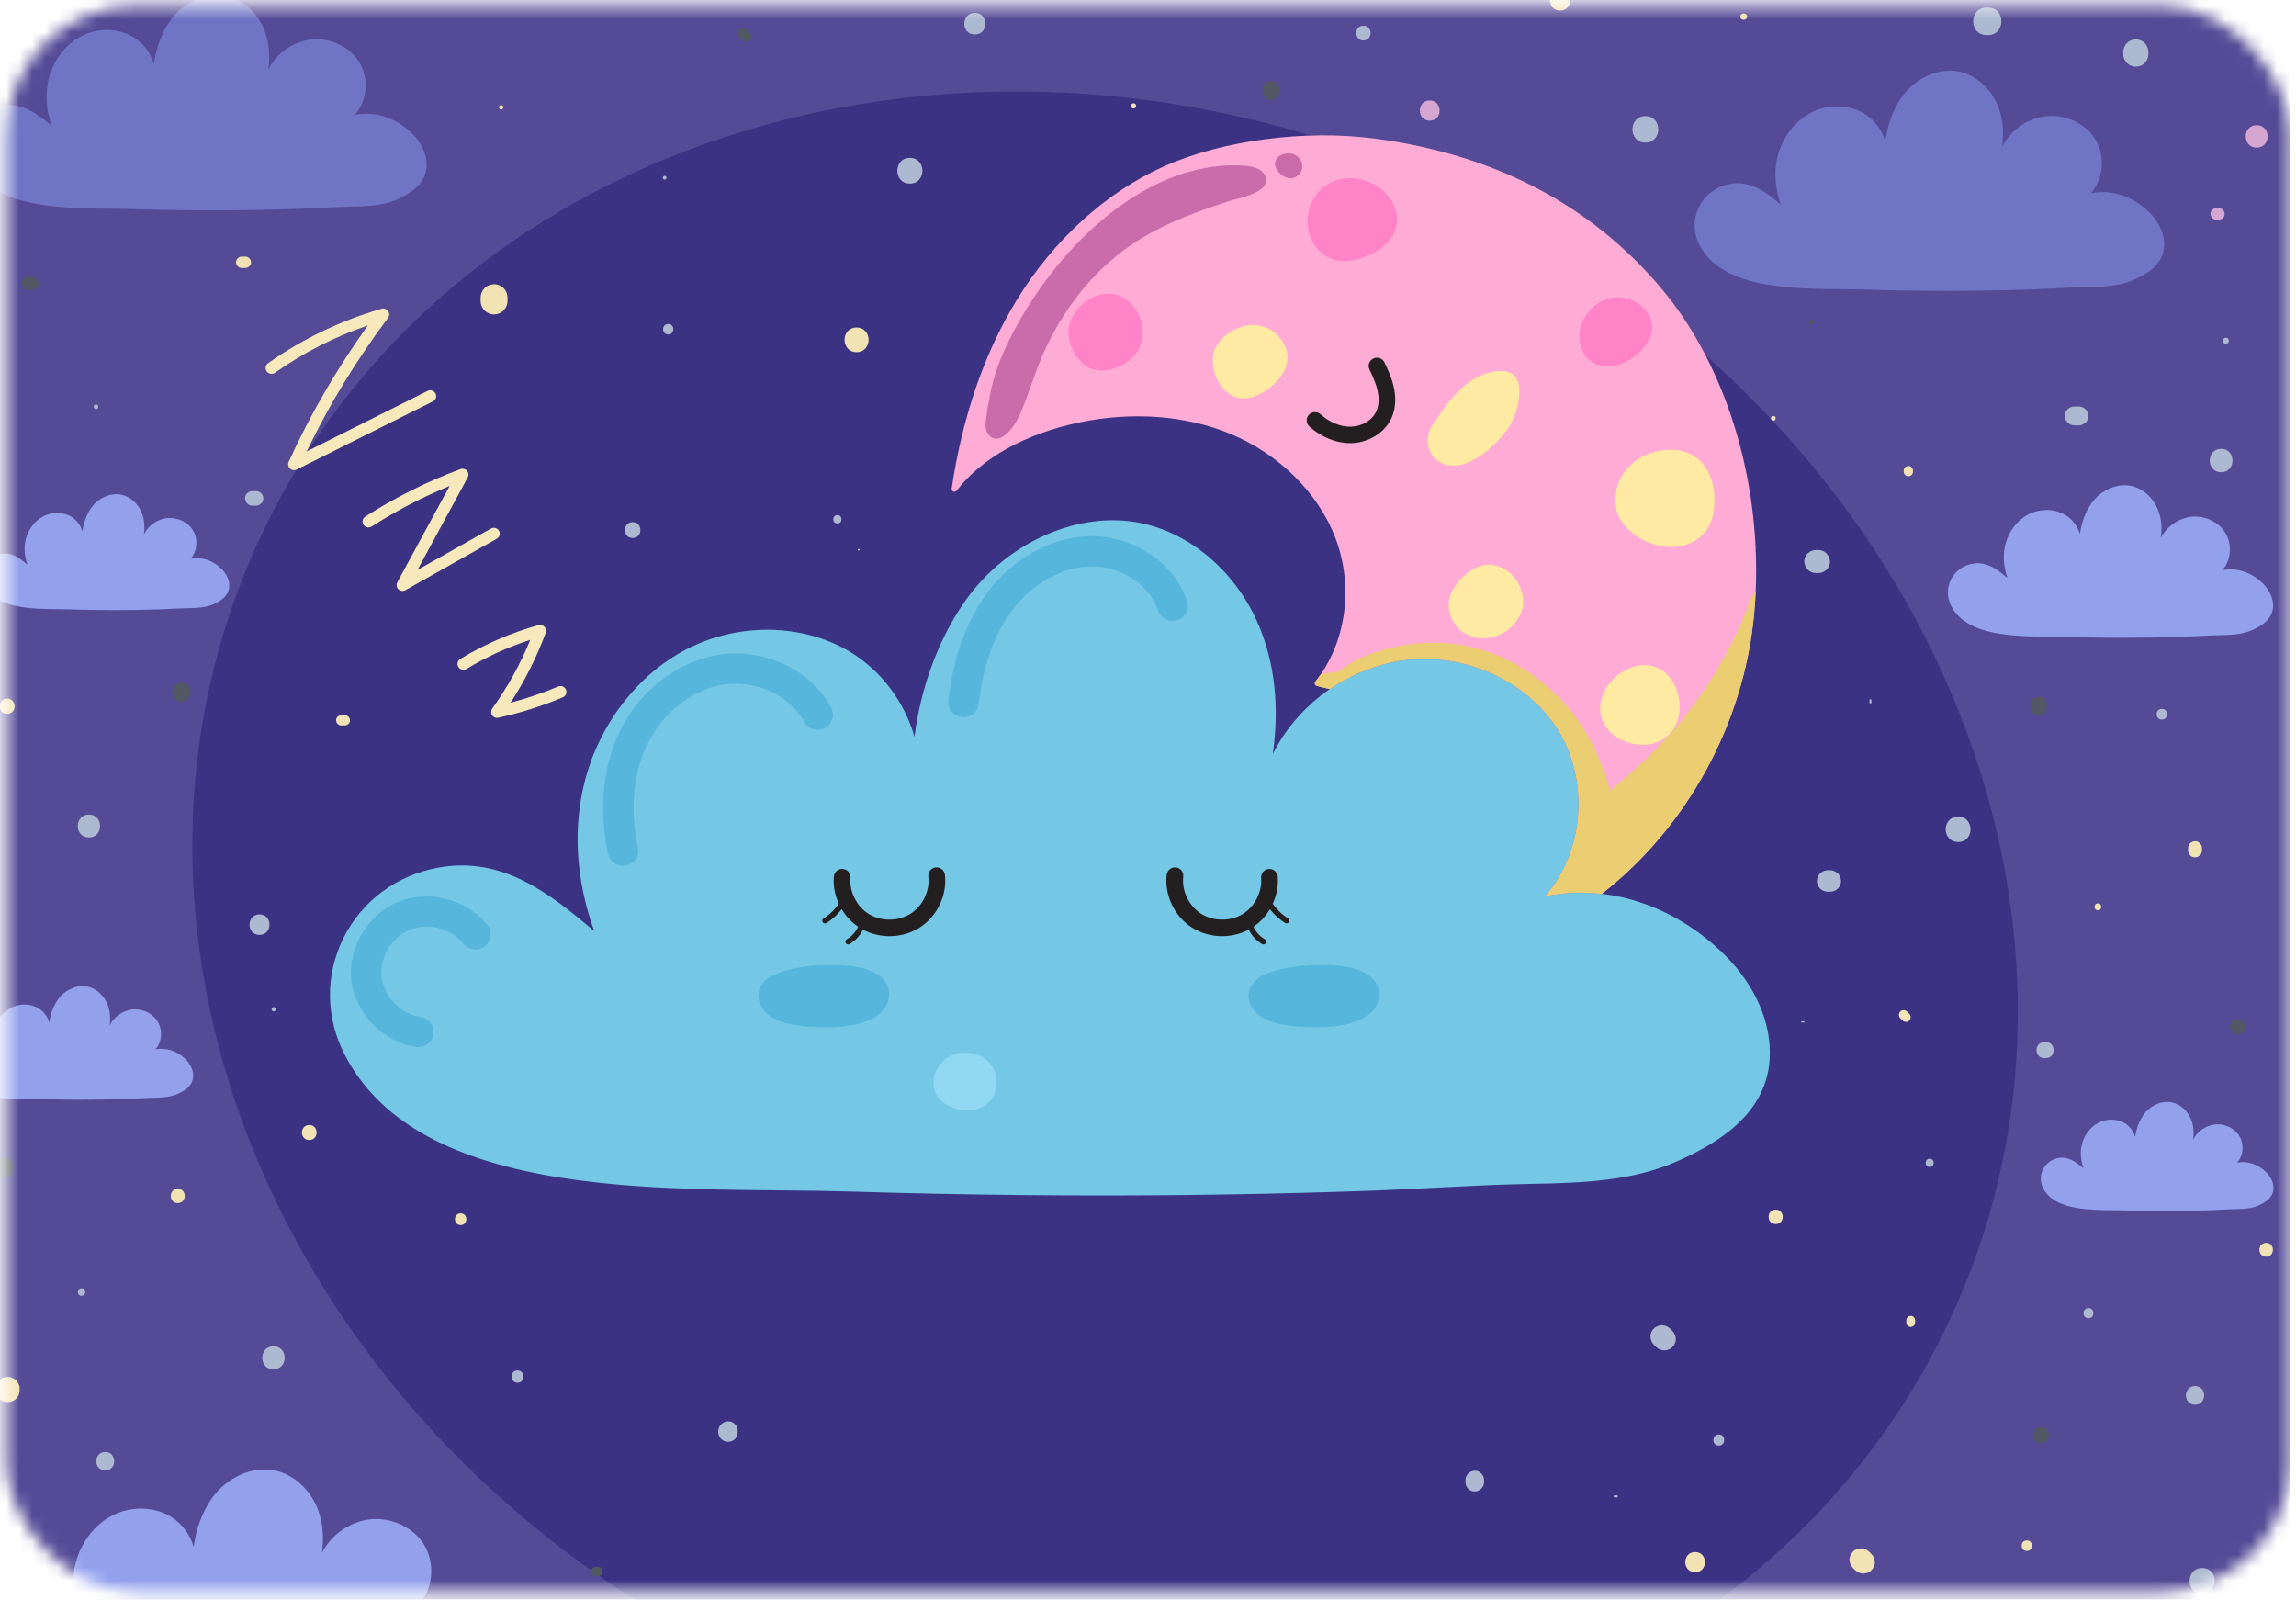<svg width="178" height="124" viewBox="0 0 178 124" fill="none" xmlns="http://www.w3.org/2000/svg">
<mask id="mask0_3_4289" style="mask-type:alpha" maskUnits="userSpaceOnUse" x="0" y="0" width="178" height="124">
<rect x="0.524" y="0.45" width="177" height="122.927" rx="10" fill="#AFDBC5"/>
</mask>
<g mask="url(#mask0_3_4289)">
<path d="M177.522 -3.265H-6.169V178.817H177.522V-3.265Z" fill="#554A96"/>
<path d="M150.747 103.169C166.073 71.759 149.363 32.328 113.424 15.097C77.485 -2.133 35.926 9.362 20.599 40.772C5.273 72.183 21.983 111.614 57.922 128.844C93.861 146.075 135.42 134.579 150.747 103.169Z" fill="#3B3283"/>
<path d="M166.643 16.469C165.378 15.207 163.656 14.652 162.099 14.983C163.091 13.86 163.236 12.046 162.404 10.744C161.557 9.419 159.786 8.716 158.193 9.075C156.887 9.368 155.787 10.24 155.214 11.385C155.348 10.453 155.339 9.311 154.885 8.195C154.334 6.841 153.192 5.828 151.9 5.553C150.326 5.218 148.495 6.021 147.444 7.509C146.77 8.463 146.32 9.685 146.156 10.952C145.906 10.08 145.32 9.279 144.516 8.798C143.32 8.084 141.702 8.062 140.392 8.74C139.172 9.372 138.217 10.593 137.837 12.012C137.512 13.228 137.589 14.554 138.059 15.865C136.926 14.899 135.735 13.975 134.139 14.255C133.07 14.443 132.187 15.094 131.716 16.043C131.248 16.986 131.266 18.07 131.764 19.016C132.605 20.615 134.327 21.613 137.023 22.066C138.889 22.379 140.811 22.399 142.668 22.418C143.013 22.421 143.357 22.425 143.702 22.43C143.974 22.434 144.215 22.439 144.437 22.447C145.96 22.494 147.484 22.525 148.967 22.538C149.604 22.543 150.238 22.547 150.873 22.547C153.179 22.547 155.46 22.507 157.681 22.429C158.23 22.409 158.789 22.379 159.329 22.352C160.126 22.31 160.949 22.268 161.759 22.256C163.122 22.232 164.34 22.172 165.449 21.68C166.408 21.254 167.69 20.524 167.777 19.102C167.832 18.201 167.418 17.241 166.643 16.469Z" fill="#6F74C5"/>
<path d="M175.437 45.233C174.559 44.359 173.368 43.975 172.288 44.204C172.975 43.425 173.076 42.17 172.499 41.267C171.913 40.349 170.686 39.861 169.584 40.109C168.679 40.313 167.918 40.916 167.52 41.709C167.611 41.063 167.606 40.273 167.292 39.499C166.912 38.561 166.118 37.86 165.223 37.669C164.134 37.436 162.865 37.993 162.137 39.024C161.671 39.685 161.359 40.531 161.245 41.409C161.072 40.804 160.666 40.249 160.11 39.918C159.281 39.424 158.161 39.408 157.253 39.878C156.408 40.315 155.747 41.161 155.484 42.145C155.258 42.988 155.312 43.905 155.638 44.814C154.854 44.146 154.029 43.505 152.924 43.7C152.183 43.829 151.572 44.281 151.245 44.938C150.921 45.591 150.932 46.342 151.278 46.997C151.86 48.104 153.052 48.796 154.92 49.109C156.213 49.326 157.543 49.34 158.831 49.353C159.07 49.355 159.309 49.359 159.547 49.362C159.737 49.366 159.902 49.37 160.056 49.373C161.111 49.406 162.167 49.428 163.194 49.437C163.635 49.441 164.075 49.443 164.514 49.443C166.111 49.443 167.692 49.415 169.23 49.361C169.61 49.348 169.998 49.328 170.37 49.308C170.922 49.279 171.493 49.249 172.053 49.24C172.997 49.224 173.84 49.182 174.608 48.842C175.271 48.547 176.16 48.04 176.221 47.055C176.26 46.431 175.973 45.766 175.437 45.233Z" fill="#93A1ED"/>
<path d="M14.392 82.112C13.738 81.462 12.85 81.174 12.048 81.345C12.56 80.764 12.634 79.83 12.206 79.158C11.768 78.474 10.855 78.111 10.034 78.297C9.36 78.448 8.793 78.898 8.497 79.49C8.567 79.009 8.561 78.419 8.328 77.844C8.043 77.144 7.454 76.622 6.789 76.48C5.977 76.307 5.031 76.722 4.489 77.489C4.142 77.98 3.908 78.612 3.824 79.266C3.695 78.816 3.392 78.403 2.977 78.155C2.36 77.787 1.526 77.776 0.85 78.126C0.22 78.452 -0.273 79.082 -0.469 79.814C-0.638 80.44 -0.598 81.125 -0.353 81.802C-0.937 81.305 -1.553 80.826 -2.376 80.972C-2.927 81.068 -3.382 81.405 -3.627 81.895C-3.867 82.381 -3.86 82.94 -3.603 83.428C-3.169 84.253 -2.282 84.768 -0.89 85.001C0.073 85.163 1.065 85.172 2.024 85.183C2.202 85.185 2.38 85.187 2.556 85.189C2.698 85.191 2.821 85.194 2.935 85.198C3.721 85.222 4.507 85.238 5.271 85.245C5.6 85.249 5.927 85.251 6.254 85.251C7.442 85.251 8.62 85.231 9.766 85.189C10.049 85.178 10.337 85.163 10.617 85.149C11.028 85.127 11.453 85.105 11.869 85.098C12.573 85.085 13.201 85.056 13.773 84.801C14.267 84.581 14.93 84.204 14.974 83.472C15.003 83.006 14.79 82.51 14.392 82.112Z" fill="#93A1ED"/>
<path d="M175.687 90.868C175.058 90.243 174.206 89.966 173.435 90.132C173.927 89.575 173.999 88.677 173.585 88.031C173.166 87.374 172.288 87.026 171.5 87.202C170.852 87.348 170.308 87.779 170.023 88.348C170.09 87.885 170.086 87.319 169.86 86.767C169.588 86.095 169.021 85.595 168.381 85.458C167.602 85.292 166.693 85.689 166.173 86.427C165.839 86.9 165.617 87.505 165.534 88.133C165.411 87.701 165.121 87.302 164.722 87.066C164.131 86.713 163.328 86.702 162.68 87.037C162.075 87.35 161.601 87.956 161.414 88.657C161.252 89.26 161.291 89.917 161.524 90.567C160.962 90.09 160.372 89.631 159.583 89.77C159.053 89.863 158.614 90.185 158.381 90.656C158.15 91.124 158.157 91.66 158.405 92.129C158.822 92.921 159.674 93.417 161.012 93.641C161.936 93.796 162.889 93.806 163.809 93.816C163.98 93.817 164.151 93.819 164.322 93.821C164.458 93.823 164.575 93.826 164.685 93.828C165.44 93.852 166.195 93.867 166.93 93.874C167.246 93.877 167.56 93.877 167.874 93.877C169.017 93.877 170.147 93.857 171.247 93.819C171.519 93.81 171.796 93.796 172.064 93.781C172.459 93.761 172.867 93.739 173.267 93.734C173.943 93.723 174.546 93.692 175.095 93.448C175.569 93.237 176.207 92.874 176.249 92.169C176.276 91.725 176.071 91.252 175.687 90.868Z" fill="#93A1ED"/>
<path d="M17.171 44.095C16.504 43.432 15.598 43.139 14.779 43.313C15.301 42.722 15.378 41.768 14.941 41.083C14.496 40.386 13.563 40.016 12.726 40.203C12.039 40.358 11.46 40.817 11.157 41.42C11.227 40.928 11.223 40.327 10.984 39.741C10.694 39.029 10.093 38.496 9.414 38.35C8.585 38.173 7.621 38.596 7.068 39.379C6.713 39.881 6.476 40.524 6.39 41.19C6.26 40.731 5.951 40.309 5.527 40.056C4.899 39.681 4.046 39.668 3.357 40.025C2.716 40.356 2.213 41.001 2.013 41.748C1.842 42.387 1.882 43.086 2.13 43.776C1.533 43.268 0.907 42.782 0.067 42.929C-0.495 43.028 -0.959 43.372 -1.207 43.871C-1.453 44.366 -1.444 44.938 -1.182 45.435C-0.739 46.276 0.167 46.8 1.587 47.041C2.569 47.206 3.58 47.215 4.557 47.226C4.739 47.228 4.919 47.23 5.101 47.232C5.244 47.234 5.371 47.237 5.488 47.241C6.289 47.267 7.092 47.281 7.873 47.29C8.207 47.294 8.541 47.296 8.875 47.296C10.088 47.296 11.289 47.274 12.457 47.234C12.746 47.223 13.04 47.208 13.324 47.194C13.743 47.172 14.177 47.15 14.603 47.143C15.319 47.13 15.962 47.099 16.544 46.84C17.048 46.616 17.724 46.232 17.77 45.484C17.797 45.005 17.579 44.501 17.171 44.095Z" fill="#93A1ED"/>
<path d="M37.492 125.971C36.104 124.588 34.215 123.978 32.507 124.342C33.595 123.109 33.754 121.119 32.843 119.69C31.916 118.235 29.972 117.465 28.225 117.856C26.791 118.178 25.586 119.134 24.956 120.392C25.103 119.369 25.091 118.116 24.596 116.893C23.991 115.407 22.737 114.296 21.32 113.994C19.594 113.626 17.584 114.508 16.43 116.139C15.69 117.186 15.198 118.526 15.016 119.917C14.742 118.959 14.1 118.08 13.216 117.554C11.904 116.771 10.128 116.747 8.692 117.49C7.354 118.182 6.306 119.524 5.889 121.081C5.53 122.415 5.617 123.87 6.133 125.309C4.889 124.251 3.583 123.235 1.833 123.542C0.659 123.748 -0.309 124.464 -0.825 125.503C-1.34 126.538 -1.319 127.727 -0.774 128.766C0.148 130.52 2.037 131.614 4.998 132.113C7.046 132.457 9.153 132.479 11.192 132.499C11.57 132.503 11.948 132.506 12.325 132.512C12.624 132.515 12.887 132.523 13.131 132.53C14.801 132.581 16.475 132.616 18.102 132.63C18.8 132.637 19.498 132.639 20.192 132.639C22.722 132.639 25.226 132.595 27.661 132.508C28.264 132.486 28.877 132.455 29.469 132.424C30.343 132.379 31.247 132.333 32.134 132.317C33.63 132.291 34.967 132.226 36.183 131.685C37.233 131.217 38.642 130.416 38.736 128.857C38.797 127.87 38.343 126.82 37.492 125.971Z" fill="#93A1ED"/>
<path d="M31.962 10.362C30.723 9.129 29.043 8.585 27.52 8.909C28.49 7.809 28.631 6.038 27.819 4.765C26.993 3.469 25.261 2.782 23.705 3.132C22.426 3.419 21.352 4.27 20.791 5.391C20.922 4.479 20.913 3.363 20.47 2.272C19.932 0.949 18.813 -0.042 17.551 -0.31C16.014 -0.637 14.221 0.147 13.194 1.602C12.534 2.534 12.095 3.729 11.934 4.967C11.689 4.115 11.116 3.33 10.33 2.862C9.162 2.165 7.578 2.143 6.298 2.806C5.106 3.423 4.173 4.619 3.8 6.005C3.482 7.194 3.557 8.49 4.018 9.772C2.911 8.829 1.746 7.924 0.187 8.199C-0.859 8.383 -1.722 9.02 -2.181 9.947C-2.638 10.868 -2.622 11.928 -2.135 12.853C-1.312 14.415 0.369 15.391 3.006 15.835C4.83 16.143 6.71 16.162 8.524 16.18C8.861 16.183 9.199 16.187 9.535 16.191C9.801 16.194 10.036 16.2 10.253 16.207C11.741 16.253 13.231 16.284 14.682 16.296C15.304 16.302 15.925 16.305 16.544 16.305C18.796 16.305 21.028 16.267 23.2 16.189C23.736 16.169 24.283 16.141 24.81 16.114C25.589 16.074 26.394 16.032 27.186 16.019C28.517 15.996 29.709 15.938 30.793 15.457C31.73 15.04 32.985 14.326 33.069 12.937C33.124 12.054 32.72 11.116 31.962 10.362Z" fill="#6F74C5"/>
<path d="M133.719 74.036C129.836 70.169 124.56 68.463 119.784 69.481C122.826 66.034 123.269 60.473 120.721 56.48C118.125 52.414 112.697 50.258 107.813 51.358C103.805 52.259 100.434 54.931 98.674 58.445C99.084 55.586 99.056 52.083 97.666 48.663C95.978 44.51 92.471 41.406 88.511 40.562C83.685 39.534 78.066 41.999 74.846 46.556C72.778 49.483 71.398 53.23 70.895 57.114C70.131 54.439 68.332 51.981 65.865 50.51C62.199 48.323 57.236 48.254 53.22 50.333C49.48 52.268 46.552 56.019 45.386 60.366C44.386 64.095 44.623 68.162 46.069 72.181C42.593 69.224 38.944 66.385 34.05 67.245C30.771 67.82 28.064 69.819 26.62 72.727C25.185 75.619 25.238 78.942 26.767 81.844C29.346 86.746 34.621 89.805 42.895 91.198C48.617 92.161 54.508 92.219 60.206 92.275C61.262 92.286 62.32 92.297 63.374 92.312C64.21 92.325 64.947 92.341 65.628 92.361C70.298 92.505 74.971 92.6 79.519 92.643C81.472 92.661 83.421 92.671 85.364 92.671C92.431 92.671 99.431 92.549 106.24 92.305C107.925 92.245 109.637 92.157 111.294 92.072C113.737 91.946 116.263 91.817 118.744 91.773C122.923 91.702 126.661 91.518 130.06 90.007C132.997 88.699 136.933 86.458 137.196 82.101C137.365 79.344 136.098 76.403 133.719 74.036Z" fill="#74C7E5"/>
<path d="M72.539 67.243C72.184 67.283 71.931 67.602 71.971 67.951C72.098 69.046 71.536 70.227 70.601 70.825C69.668 71.422 68.349 71.444 67.395 70.877C66.442 70.311 65.84 69.149 65.931 68.051C65.961 67.7 65.696 67.391 65.342 67.361C64.984 67.33 64.675 67.594 64.646 67.946C64.585 68.669 64.728 69.397 65.03 70.054C64.719 70.508 64.315 70.899 63.848 71.187C63.747 71.249 63.716 71.38 63.779 71.48C63.819 71.546 63.889 71.58 63.962 71.58C64.001 71.58 64.041 71.569 64.076 71.547C64.528 71.269 64.928 70.901 65.252 70.479C65.572 71.016 66.007 71.486 66.527 71.841C66.341 72.243 66.032 72.593 65.645 72.811C65.542 72.869 65.505 72.999 65.564 73.102C65.603 73.171 65.676 73.21 65.751 73.21C65.788 73.21 65.823 73.201 65.858 73.183C66.31 72.929 66.672 72.529 66.898 72.064C67.528 72.401 68.24 72.571 68.955 72.571C69.78 72.571 70.606 72.347 71.303 71.901C72.655 71.036 73.439 69.391 73.255 67.806C73.215 67.454 72.893 67.203 72.539 67.243Z" fill="#231F20"/>
<path d="M99.855 71.187C99.389 70.899 98.984 70.508 98.674 70.054C98.975 69.397 99.119 68.669 99.058 67.948C99.029 67.596 98.722 67.336 98.362 67.361C98.007 67.391 97.743 67.698 97.772 68.051C97.862 69.149 97.26 70.311 96.308 70.877C95.355 71.444 94.038 71.422 93.103 70.825C92.169 70.227 91.606 69.046 91.732 67.951C91.773 67.6 91.519 67.283 91.165 67.243C90.812 67.203 90.491 67.454 90.45 67.806C90.266 69.39 91.051 71.036 92.403 71.901C93.101 72.347 93.926 72.571 94.75 72.571C95.465 72.571 96.176 72.401 96.808 72.064C97.034 72.529 97.396 72.929 97.847 73.183C97.88 73.201 97.917 73.21 97.954 73.21C98.029 73.21 98.103 73.171 98.141 73.102C98.2 73 98.163 72.869 98.061 72.811C97.673 72.594 97.364 72.245 97.179 71.841C97.699 71.487 98.134 71.017 98.454 70.479C98.777 70.903 99.177 71.269 99.631 71.547C99.666 71.569 99.706 71.58 99.745 71.58C99.817 71.58 99.886 71.544 99.929 71.48C99.986 71.382 99.956 71.251 99.855 71.187Z" fill="#231F20"/>
<path d="M76.701 82.388C76.022 81.633 74.824 81.378 73.856 81.785C72.857 82.204 72.23 83.271 72.399 84.267C72.585 85.362 73.659 85.955 74.644 86.057C74.758 86.068 74.868 86.075 74.978 86.075C75.761 86.075 76.442 85.78 76.845 85.254C77.471 84.435 77.409 83.177 76.701 82.388Z" fill="#91D9F2"/>
<path d="M67.947 75.477C66.87 74.841 65.34 74.794 64.128 74.81C62.765 74.828 61.238 75.012 59.985 75.573C59.041 75.996 58.503 76.92 58.968 77.918C59.487 79.036 60.933 79.382 62.05 79.519C63.872 79.741 67.765 79.861 68.736 77.893C69.185 76.981 68.81 75.986 67.947 75.477Z" fill="#57B6DC"/>
<path d="M105.941 75.477C104.865 74.841 103.335 74.794 102.122 74.81C100.759 74.828 99.233 75.012 97.98 75.573C97.036 75.996 96.498 76.92 96.962 77.918C97.482 79.036 98.928 79.382 100.045 79.519C101.867 79.741 105.759 79.861 106.731 77.893C107.177 76.981 106.804 75.986 105.941 75.477Z" fill="#57B6DC"/>
<path d="M30.845 69.919C28.477 70.901 26.93 73.543 27.246 76.067C27.562 78.59 29.713 80.779 32.25 81.156C32.309 81.165 32.367 81.168 32.428 81.168C33.008 81.168 33.51 80.739 33.596 80.171C33.644 79.861 33.565 79.552 33.378 79.299C33.19 79.047 32.915 78.882 32.602 78.836C31.078 78.609 29.785 77.294 29.594 75.777C29.404 74.26 30.334 72.671 31.756 72.083C33.179 71.493 34.972 71.953 35.927 73.153C36.124 73.399 36.405 73.554 36.717 73.59C37.031 73.627 37.34 73.539 37.588 73.346C37.836 73.151 37.992 72.873 38.031 72.563C38.069 72.254 37.979 71.946 37.784 71.7C36.196 69.703 33.211 68.938 30.845 69.919Z" fill="#57B6DC"/>
<path d="M55.599 50.777C52.423 51.322 49.517 53.618 48.012 56.77C46.719 59.481 46.411 62.829 47.144 66.196C47.261 66.731 47.746 67.121 48.299 67.121C48.383 67.121 48.468 67.112 48.549 67.094C48.857 67.028 49.122 66.846 49.293 66.582C49.464 66.318 49.522 66.005 49.454 65.699C48.83 62.833 49.076 60.018 50.149 57.769C51.328 55.297 53.571 53.501 55.997 53.084C58.525 52.653 61.251 53.885 62.34 55.954C62.487 56.233 62.733 56.436 63.035 56.531C63.336 56.626 63.657 56.597 63.937 56.453C64.515 56.154 64.741 55.444 64.438 54.87C62.873 51.892 59.153 50.169 55.599 50.777Z" fill="#57B6DC"/>
<path d="M92.03 46.609C91.073 43.616 87.779 41.447 84.37 41.571C81.398 41.677 78.448 43.346 76.475 46.038C74.901 48.186 73.907 50.967 73.523 54.302C73.45 54.945 73.916 55.528 74.567 55.601C74.613 55.606 74.657 55.608 74.701 55.608C75.301 55.608 75.807 55.162 75.874 54.568C76.213 51.64 77.059 49.233 78.391 47.414C79.938 45.302 82.204 43.993 84.455 43.915C86.841 43.829 89.128 45.293 89.774 47.316C89.87 47.614 90.078 47.86 90.359 48.004C90.64 48.148 90.959 48.175 91.259 48.081C91.881 47.886 92.227 47.227 92.03 46.609Z" fill="#57B6DC"/>
<path d="M120.722 56.48C123.27 60.473 122.826 66.032 119.786 69.481C121.224 69.175 122.706 69.117 124.181 69.288C130.785 64.138 135.172 56.149 135.982 47.696C136.878 38.354 134.104 28.618 128.741 22.289C123.274 15.838 115.809 11.952 106.553 10.739C101.163 10.033 94.772 10.876 90.27 12.882C85.757 14.894 81.692 18.578 78.826 23.254C76.315 27.351 74.616 32.272 73.778 37.879C73.764 37.975 73.817 38.068 73.907 38.106C73.997 38.144 74.102 38.115 74.162 38.039C76.109 35.501 79.493 33.621 83.692 32.744C87.794 31.888 91.947 32.203 95.39 33.632C99.174 35.202 102.219 38.23 103.54 41.731C104.965 45.513 104.354 49.87 101.98 52.831C101.936 52.888 101.922 52.962 101.944 53.03C101.966 53.097 102.021 53.15 102.091 53.17C102.443 53.268 102.774 53.343 103.097 53.414C104.503 52.452 106.099 51.74 107.814 51.354C112.697 50.26 118.127 52.414 120.722 56.48Z" fill="#FEABD5"/>
<path d="M108.075 30.104C107.925 29.363 107.613 28.678 107.333 28.095C107.179 27.777 106.795 27.64 106.474 27.793C106.152 27.946 106.016 28.326 106.169 28.645C106.417 29.159 106.69 29.758 106.812 30.355C106.894 30.766 106.942 31.369 106.69 31.906C106.375 32.582 105.592 33.051 104.743 33.075C103.948 33.099 103.083 32.747 102.379 32.114C102.115 31.875 101.707 31.895 101.468 32.156C101.228 32.418 101.248 32.822 101.51 33.059C102.427 33.885 103.573 34.353 104.672 34.353C104.707 34.353 104.743 34.353 104.778 34.352C106.104 34.315 107.343 33.547 107.861 32.441C108.175 31.771 108.248 30.963 108.075 30.104Z" fill="#231F20"/>
<path d="M86.692 22.893C84.781 22.248 82.561 24.221 82.856 26.171C82.974 26.939 83.406 27.718 83.997 28.228C85.11 29.186 86.947 28.601 87.864 27.654C89.232 26.24 88.556 23.523 86.692 22.893Z" fill="#FF84C7"/>
<path d="M99.653 26.914C98.968 25.326 97.311 24.78 95.803 25.508C94.948 25.921 94.133 26.684 94.034 27.666C93.863 29.363 95.209 31.384 97.118 30.774C98.626 30.29 100.378 28.593 99.653 26.914Z" fill="#FFEAA3"/>
<path d="M106.852 14.498C106.569 14.305 106.26 14.148 105.941 14.037C104.579 13.563 103.095 13.835 102.158 14.951C100.32 17.143 101.859 20.843 104.952 20.166C106.231 19.885 107.763 19.11 108.185 17.78C108.602 16.471 107.912 15.224 106.852 14.498Z" fill="#FF84C7"/>
<path d="M127.976 24.738C127.725 24.017 127.1 23.467 126.387 23.212C124.701 22.607 122.991 23.709 122.541 25.368C122.26 26.404 122.583 27.649 123.617 28.166C124.852 28.784 126.312 28.11 127.203 27.203C127.87 26.528 128.309 25.692 127.976 24.738Z" fill="#FF84C7"/>
<path d="M129.65 34.867C127.271 34.785 125.061 36.549 125.252 39.017C125.254 39.04 125.259 39.062 125.265 39.086C125.265 39.385 125.327 39.69 125.478 40C125.941 40.954 126.883 41.699 127.862 42.079C130.043 42.931 132.482 42.125 132.848 39.674C133.187 37.396 132.278 34.956 129.65 34.867Z" fill="#FFEAA3"/>
<path d="M115.676 43.789C114.385 43.627 113.132 44.765 112.579 45.83C112.035 46.877 112.366 48.159 113.27 48.898C114.677 50.05 116.832 49.384 117.651 48C118.724 46.618 117.722 44.044 115.676 43.789Z" fill="#FFEAA3"/>
<path d="M129.639 52.78C128.654 51.229 126.838 51.236 125.449 52.309C124.4 53.119 123.718 54.543 124.225 55.834C124.701 57.048 126.007 57.706 127.271 57.735C130.047 57.798 130.928 54.812 129.639 52.78Z" fill="#FFEAA3"/>
<path d="M116.264 28.758C113.97 28.849 112.416 30.883 111.253 32.653C110.954 33.033 110.735 33.467 110.689 33.971C110.61 34.83 111.073 35.63 111.885 35.954C113.707 36.682 115.959 34.566 116.896 33.237C117.703 32.092 118.706 28.661 116.264 28.758Z" fill="#FFEAA3"/>
<path d="M98.129 13.765C97.93 13.046 97.016 12.879 96.488 12.844C88.49 12.314 81.253 19.832 77.915 27.043C77.37 28.223 76.98 29.408 76.762 30.57L76.749 30.635C76.615 31.338 76.464 32.136 76.409 32.844C76.387 33.124 76.446 33.394 76.574 33.603C76.626 33.687 76.688 33.762 76.76 33.822C76.905 33.946 77.065 34.008 77.239 34.008C77.287 34.008 77.335 34.002 77.384 33.993C78.007 33.874 78.606 33.022 78.836 32.589C79.291 31.728 79.614 30.794 79.927 29.892C80.048 29.543 80.169 29.193 80.298 28.847C81.686 25.111 83.808 22.065 86.604 19.794C89.135 17.738 92.265 16.56 95.27 15.594C95.37 15.561 95.513 15.524 95.682 15.481C96.435 15.284 97.695 14.953 98.057 14.334C98.158 14.155 98.184 13.964 98.129 13.765Z" fill="#CA6CAA"/>
<path d="M100.436 12.03C100.114 11.845 99.734 11.857 99.394 11.985C99.207 12.056 99.049 12.15 98.944 12.329C98.535 13.024 99.543 13.971 100.239 13.802C100.579 13.72 100.856 13.458 100.939 13.119C101.047 12.682 100.814 12.249 100.436 12.03Z" fill="#CA6CAA"/>
<path d="M136.059 46.764C136.079 46.462 136.097 46.158 136.11 45.855C135.949 46.025 135.813 46.234 135.719 46.491C134.2 50.577 131.863 54.373 128.869 57.562C127.58 58.934 126.184 60.187 124.725 61.369C124.958 61.179 124.031 58.978 123.9 58.665C123.513 57.734 123.026 56.844 122.453 56.01C121.327 54.373 119.868 52.959 118.184 51.892C114.659 49.657 110.577 49.26 106.641 50.56C105.594 50.906 104.642 51.371 103.775 52.07C103.314 52.121 102.857 52.185 102.405 52.261C102.271 52.458 102.127 52.649 101.979 52.835C101.935 52.891 101.92 52.966 101.942 53.033C101.964 53.1 102.019 53.153 102.089 53.173C102.442 53.272 102.772 53.346 103.096 53.417C104.501 52.456 106.097 51.744 107.813 51.358C112.697 50.26 118.125 52.414 120.721 56.48C122.855 59.825 122.888 64.269 121.055 67.653C121.055 67.653 121.055 67.654 121.053 67.654C120.985 67.778 120.915 67.9 120.844 68.022C120.838 68.029 120.835 68.038 120.829 68.046C120.761 68.159 120.691 68.268 120.62 68.377C120.609 68.394 120.599 68.41 120.588 68.424C120.522 68.525 120.452 68.625 120.381 68.723C120.364 68.745 120.35 68.769 120.333 68.79C120.265 68.885 120.193 68.976 120.122 69.067C120.102 69.093 120.083 69.118 120.065 69.142C119.973 69.257 119.879 69.37 119.782 69.479C121.22 69.173 122.703 69.115 124.178 69.286C130.781 64.136 135.168 56.147 135.978 47.694C136.007 47.389 136.033 47.083 136.053 46.777C136.059 46.773 136.059 46.768 136.059 46.764Z" fill="#EBCE72"/>
<path d="M38.683 41.147C38.558 40.928 38.277 40.852 38.056 40.976L32.367 44.177L36.263 37.008C36.353 36.841 36.331 36.637 36.205 36.493C36.08 36.351 35.878 36.3 35.698 36.365C33.115 37.323 30.631 38.561 28.319 40.047C28.106 40.184 28.045 40.466 28.183 40.677C28.321 40.888 28.605 40.948 28.818 40.812C30.729 39.586 32.757 38.532 34.86 37.671L30.8 45.138C30.703 45.316 30.738 45.537 30.883 45.679C30.971 45.764 31.087 45.808 31.204 45.808C31.282 45.808 31.361 45.788 31.43 45.748L38.508 41.764C38.73 41.642 38.807 41.365 38.683 41.147Z" fill="#F7E9BC"/>
<path d="M43.876 53.459C43.776 53.228 43.506 53.12 43.273 53.219C42.077 53.723 40.839 54.144 39.579 54.475C40.69 52.776 41.605 50.956 42.307 49.053C42.366 48.892 42.329 48.712 42.213 48.587C42.096 48.461 41.917 48.412 41.752 48.457C39.62 49.051 37.581 49.932 35.69 51.078C35.474 51.209 35.406 51.489 35.538 51.704C35.67 51.919 35.953 51.986 36.17 51.855C37.722 50.914 39.381 50.158 41.111 49.601C40.34 51.484 39.349 53.272 38.159 54.928C38.049 55.081 38.045 55.287 38.15 55.444C38.236 55.573 38.381 55.648 38.534 55.648C38.567 55.648 38.6 55.644 38.631 55.637C40.341 55.267 42.024 54.734 43.635 54.054C43.866 53.958 43.975 53.69 43.876 53.459Z" fill="#F7E9BC"/>
<path d="M33.767 30.504C33.653 30.28 33.376 30.189 33.15 30.302L23.774 34.992C25.532 31.352 27.65 27.877 30.084 24.645C30.202 24.488 30.205 24.273 30.093 24.113C29.981 23.953 29.777 23.88 29.588 23.934C26.429 24.843 23.468 26.262 20.787 28.153C20.582 28.299 20.532 28.583 20.679 28.789C20.826 28.993 21.113 29.042 21.32 28.896C23.537 27.33 25.955 26.098 28.521 25.224C26.137 28.541 24.074 32.094 22.38 35.801C22.299 35.977 22.34 36.183 22.481 36.318C22.569 36.402 22.683 36.445 22.799 36.445C22.869 36.445 22.94 36.429 23.006 36.396L33.565 31.114C33.789 31.003 33.881 30.728 33.767 30.504Z" fill="#F7E9BC"/>
<path d="M49.048 40.475C48.249 40.475 48.248 41.706 49.048 41.706C49.847 41.706 49.849 40.475 49.048 40.475Z" fill="#ADB9D1"/>
<path d="M51.804 25.116C51.275 25.116 51.275 25.93 51.804 25.93C52.333 25.93 52.333 25.116 51.804 25.116Z" fill="#ADB9D1"/>
<path d="M70.538 12.236C69.243 12.236 69.242 14.232 70.538 14.232C71.834 14.232 71.837 12.236 70.538 12.236Z" fill="#ADB9D1"/>
<path d="M51.529 13.636C51.341 13.636 51.341 13.924 51.529 13.924C51.716 13.924 51.716 13.636 51.529 13.636Z" fill="#ADB9D1"/>
<path d="M7.444 31.352C7.211 31.352 7.211 31.711 7.444 31.711C7.678 31.711 7.678 31.352 7.444 31.352Z" fill="#ADB9D1"/>
<path d="M19.844 38.068H19.568C19.269 38.068 18.984 38.328 18.997 38.634C19.012 38.94 19.248 39.2 19.568 39.2H19.844C20.143 39.2 20.428 38.94 20.415 38.634C20.4 38.326 20.163 38.068 19.844 38.068Z" fill="#ADB9D1"/>
<path d="M6.893 63.144C5.742 63.144 5.74 64.92 6.893 64.92C8.045 64.92 8.047 63.144 6.893 63.144Z" fill="#ADB9D1"/>
<path d="M20.119 70.886C19.088 70.886 19.087 72.474 20.119 72.474C21.149 72.472 21.151 70.886 20.119 70.886Z" fill="#ADB9D1"/>
<path d="M21.221 78.068C21.006 78.068 21.004 78.399 21.221 78.399C21.436 78.399 21.436 78.068 21.221 78.068Z" fill="#ADB9D1"/>
<path d="M6.322 99.867C5.944 99.867 5.944 100.449 6.322 100.449C6.7 100.449 6.7 99.867 6.322 99.867Z" fill="#ADB9D1"/>
<path d="M21.201 104.364C20.044 104.364 20.042 106.146 21.201 106.146C22.358 106.148 22.36 104.364 21.201 104.364Z" fill="#ADB9D1"/>
<path d="M40.121 106.238C39.504 106.238 39.504 107.188 40.121 107.188C40.738 107.188 40.738 106.238 40.121 106.238Z" fill="#ADB9D1"/>
<path d="M57.192 110.902C57.182 110.717 57.122 110.526 56.98 110.396C56.931 110.36 56.883 110.322 56.834 110.285C56.721 110.22 56.6 110.189 56.47 110.187C56.268 110.161 56.042 110.278 55.904 110.418C55.759 110.566 55.678 110.768 55.678 110.975C55.676 111.39 56.023 111.793 56.464 111.767C56.655 111.756 56.835 111.695 56.975 111.558C57.1 111.434 57.194 111.23 57.186 111.052C57.186 111.039 57.182 111.026 57.182 111.015C57.188 110.975 57.194 110.939 57.192 110.902Z" fill="#ADB9D1"/>
<path d="M8.159 112.556C7.235 112.556 7.233 113.98 8.159 113.98C9.083 113.98 9.085 112.556 8.159 112.556Z" fill="#ADB9D1"/>
<path d="M114.332 114.01C113.941 114.029 113.612 114.324 113.612 114.724V114.906C113.612 115.28 113.943 115.638 114.332 115.62C114.723 115.602 115.052 115.307 115.052 114.906V114.724C115.052 114.351 114.722 113.992 114.332 114.01Z" fill="#ADB9D1"/>
<path d="M125.354 115.92H125.17C125.069 115.92 125.069 116.077 125.17 116.077H125.354C125.455 116.077 125.455 115.92 125.354 115.92Z" fill="#ADB9D1"/>
<path d="M170.725 121.554C169.427 121.554 169.425 123.553 170.725 123.553C172.024 123.553 172.026 121.554 170.725 121.554Z" fill="#ADB9D1"/>
<path d="M170.174 107.445C169.234 107.445 169.232 108.894 170.174 108.894C171.115 108.894 171.117 107.445 170.174 107.445Z" fill="#ADB9D1"/>
<path d="M133.252 111.199C132.694 111.199 132.692 112.06 133.252 112.06C133.811 112.059 133.813 111.199 133.252 111.199Z" fill="#ADB9D1"/>
<path d="M129.658 103.175C129.597 103.115 129.535 103.053 129.474 102.993C129.312 102.833 129.072 102.734 128.844 102.734C128.625 102.734 128.364 102.831 128.214 102.993C128.058 103.16 127.942 103.383 127.953 103.617C127.964 103.852 128.043 104.073 128.214 104.242L128.398 104.424C128.559 104.584 128.8 104.683 129.028 104.683C129.246 104.683 129.507 104.586 129.658 104.424C129.814 104.257 129.93 104.034 129.918 103.8C129.907 103.565 129.828 103.344 129.658 103.175Z" fill="#ADB9D1"/>
<path d="M161.908 101.402C161.396 101.402 161.396 102.19 161.908 102.19C162.421 102.192 162.421 101.402 161.908 101.402Z" fill="#ADB9D1"/>
<path d="M149.601 89.825C149.188 89.825 149.188 90.462 149.601 90.462C150.014 90.462 150.014 89.825 149.601 89.825Z" fill="#ADB9D1"/>
<path d="M139.865 79.169H139.681C139.619 79.169 139.619 79.266 139.681 79.266H139.865C139.928 79.267 139.928 79.169 139.865 79.169Z" fill="#ADB9D1"/>
<path d="M142.481 67.704C142.316 67.554 142.114 67.46 141.886 67.46H141.702C141.487 67.46 141.259 67.552 141.107 67.704C140.962 67.847 140.852 68.086 140.861 68.293C140.87 68.508 140.942 68.732 141.107 68.883C141.272 69.033 141.474 69.127 141.702 69.127H141.886C142.101 69.127 142.328 69.034 142.481 68.883C142.626 68.74 142.736 68.501 142.727 68.293C142.716 68.079 142.644 67.855 142.481 67.704Z" fill="#ADB9D1"/>
<path d="M144.933 54.273V54.455C144.933 54.552 145.086 54.552 145.086 54.455V54.273C145.084 54.177 144.933 54.177 144.933 54.273Z" fill="#ADB9D1"/>
<path d="M158.602 80.781H158.488C157.68 80.781 157.678 82.026 158.488 82.026H158.602C159.41 82.026 159.412 80.781 158.602 80.781Z" fill="#ADB9D1"/>
<path d="M151.805 63.303C150.527 63.303 150.523 65.273 151.805 65.273C153.084 65.273 153.087 63.303 151.805 63.303Z" fill="#ADB9D1"/>
<path d="M167.602 54.951C167.062 54.951 167.062 55.783 167.602 55.783C168.142 55.781 168.142 54.951 167.602 54.951Z" fill="#ADB9D1"/>
<path d="M140.967 42.635H140.784C140.552 42.635 140.31 42.735 140.144 42.897C139.988 43.052 139.871 43.307 139.88 43.531C139.902 44.015 140.277 44.426 140.784 44.426H140.967C141.199 44.426 141.441 44.326 141.606 44.164C141.763 44.01 141.88 43.755 141.871 43.531C141.849 43.046 141.474 42.635 140.967 42.635Z" fill="#ADB9D1"/>
<path d="M161.173 31.515H160.806C160.424 31.515 160.056 31.848 160.073 32.241C160.091 32.635 160.394 32.968 160.806 32.968H161.173C161.555 32.968 161.923 32.635 161.906 32.241C161.888 31.848 161.583 31.515 161.173 31.515Z" fill="#ADB9D1"/>
<path d="M172.195 34.794C171.019 34.794 171.017 36.606 172.195 36.606C173.371 36.608 173.372 34.794 172.195 34.794Z" fill="#ADB9D1"/>
<path d="M172.562 26.176C172.252 26.176 172.252 26.653 172.562 26.653C172.872 26.653 172.872 26.176 172.562 26.176Z" fill="#ADB9D1"/>
<path d="M166.271 3.336C166.102 3.168 165.824 3.043 165.582 3.052C165.33 3.063 165.068 3.145 164.893 3.336C164.719 3.525 164.607 3.758 164.607 4.019V4.201C164.607 4.448 164.715 4.709 164.893 4.883C165.062 5.051 165.339 5.177 165.582 5.168C165.834 5.157 166.096 5.075 166.271 4.883C166.445 4.694 166.557 4.461 166.557 4.201V4.019C166.557 3.771 166.449 3.511 166.271 3.336Z" fill="#ADB9D1"/>
<path d="M154.123 0.588H154.009C152.63 0.588 152.626 2.715 154.009 2.715H154.123C155.503 2.715 155.506 0.588 154.123 0.588Z" fill="#ADB9D1"/>
<path d="M127.558 9C126.226 9 126.223 11.052 127.558 11.052C128.89 11.054 128.894 9 127.558 9Z" fill="#ADB9D1"/>
<path d="M105.699 1.99C104.957 1.99 104.955 3.134 105.699 3.134C106.441 3.134 106.443 1.99 105.699 1.99Z" fill="#ADB9D1"/>
<path d="M75.574 0.996C74.486 0.996 74.484 2.671 75.574 2.671C76.661 2.671 76.663 0.996 75.574 0.996Z" fill="#ADB9D1"/>
<path d="M64.919 39.927C64.495 39.927 64.495 40.579 64.919 40.579C65.344 40.579 65.344 39.927 64.919 39.927Z" fill="#ADB9D1"/>
<path d="M36.925 23.062C36.919 23.062 36.919 23.07 36.925 23.07C36.93 23.07 36.93 23.062 36.925 23.062Z" fill="#515763"/>
<path d="M58.145 2.578L57.869 2.305C57.722 2.159 57.454 2.148 57.309 2.305C57.164 2.462 57.153 2.706 57.309 2.86C57.401 2.951 57.493 3.042 57.584 3.134C57.731 3.279 58 3.29 58.145 3.134C58.29 2.977 58.303 2.733 58.145 2.578Z" fill="#515763"/>
<path d="M2.485 21.453H2.209C1.934 21.453 1.671 21.693 1.684 21.973C1.697 22.256 1.915 22.494 2.209 22.494H2.485C2.76 22.494 3.023 22.254 3.01 21.973C2.997 21.691 2.78 21.453 2.485 21.453Z" fill="#515763"/>
<path d="M14.057 52.92C13.106 52.92 13.104 54.388 14.057 54.388C15.009 54.388 15.011 52.92 14.057 52.92Z" fill="#515763"/>
<path d="M0.335 89.746H0.26C-0.726 89.746 -0.728 91.266 0.26 91.266H0.335C1.324 91.268 1.326 89.746 0.335 89.746Z" fill="#515763"/>
<path d="M46.367 121.465H46.183C45.992 121.465 45.81 121.631 45.819 121.825C45.828 122.022 45.979 122.186 46.183 122.186H46.367C46.557 122.186 46.739 122.02 46.73 121.825C46.723 121.629 46.57 121.465 46.367 121.465Z" fill="#515763"/>
<path d="M145.008 118.886C144.975 118.886 144.975 118.935 145.008 118.935C145.04 118.937 145.04 118.886 145.008 118.886Z" fill="#515763"/>
<path d="M158.234 110.629C157.409 110.629 157.408 111.898 158.234 111.898C159.059 111.9 159.061 110.629 158.234 110.629Z" fill="#515763"/>
<path d="M173.48 78.985C172.703 78.985 172.703 80.181 173.48 80.181C174.257 80.18 174.257 78.985 173.48 78.985Z" fill="#515763"/>
<path d="M158.05 54.005C157.705 54.02 157.413 54.282 157.413 54.637V54.819C157.413 55.149 157.705 55.466 158.05 55.451C158.396 55.437 158.688 55.174 158.688 54.819V54.637C158.688 54.308 158.394 53.991 158.05 54.005Z" fill="#515763"/>
<path d="M140.416 24.758C140.157 24.758 140.157 25.156 140.416 25.156C140.675 25.158 140.675 24.758 140.416 24.758Z" fill="#515763"/>
<path d="M174.215 7.625C174.171 7.625 174.171 7.693 174.215 7.693C174.258 7.694 174.258 7.625 174.215 7.625Z" fill="#515763"/>
<path d="M111.76 7.469C111.748 7.469 111.748 7.488 111.76 7.488C111.772 7.486 111.772 7.469 111.76 7.469Z" fill="#515763"/>
<path d="M98.535 6.287C98.182 6.303 97.885 6.569 97.885 6.932V7.114C97.885 7.451 98.184 7.773 98.535 7.758C98.888 7.742 99.185 7.476 99.185 7.114V6.932C99.185 6.595 98.886 6.273 98.535 6.287Z" fill="#515763"/>
<path d="M66.407 25.388C65.165 25.388 65.164 27.3 66.407 27.3C67.647 27.3 67.651 25.388 66.407 25.388Z" fill="#F2E3B5"/>
<path d="M39.041 22.334C38.859 22.154 38.563 22.019 38.303 22.032C38.032 22.045 37.753 22.132 37.564 22.334C37.377 22.536 37.259 22.786 37.259 23.066V23.339C37.259 23.605 37.375 23.884 37.564 24.071C37.746 24.251 38.042 24.386 38.303 24.373C38.572 24.361 38.852 24.273 39.041 24.071C39.228 23.869 39.346 23.62 39.346 23.339V23.066C39.346 22.8 39.23 22.522 39.041 22.334Z" fill="#F2E3B5"/>
<path d="M38.853 8.148C38.635 8.148 38.633 8.487 38.853 8.487C39.074 8.487 39.074 8.148 38.853 8.148Z" fill="#F2E3B5"/>
<path d="M19.017 19.892H18.741C18.508 19.892 18.286 20.096 18.297 20.333C18.308 20.572 18.493 20.775 18.741 20.775H19.017C19.25 20.775 19.472 20.572 19.461 20.333C19.45 20.096 19.267 19.892 19.017 19.892Z" fill="#F2E3B5"/>
<path d="M0.556 54.157C-0.21 54.157 -0.212 55.337 0.556 55.337C1.322 55.337 1.324 54.157 0.556 54.157Z" fill="#F2E3B5"/>
<path d="M26.732 55.442H26.456C26.247 55.442 26.045 55.624 26.056 55.839C26.065 56.054 26.232 56.236 26.456 56.236H26.732C26.941 56.236 27.143 56.054 27.132 55.839C27.123 55.624 26.956 55.442 26.732 55.442Z" fill="#F2E3B5"/>
<path d="M23.976 87.21C23.22 87.21 23.218 88.375 23.976 88.375C24.733 88.375 24.735 87.21 23.976 87.21Z" fill="#F2E3B5"/>
<path d="M13.781 92.155C13.063 92.155 13.061 93.262 13.781 93.262C14.5 93.262 14.502 92.155 13.781 92.155Z" fill="#F2E3B5"/>
<path d="M1.491 107.41C1.419 107.193 1.283 106.977 1.072 106.869C0.918 106.791 0.756 106.729 0.58 106.736C0.339 106.747 0.088 106.831 -0.081 107.009C-0.271 107.21 -0.361 107.446 -0.37 107.716C-0.379 107.965 -0.265 108.253 -0.08 108.422C0.247 108.719 0.685 108.77 1.074 108.562C1.272 108.457 1.434 108.233 1.493 108.022C1.517 107.936 1.522 107.84 1.519 107.743C1.531 107.63 1.526 107.517 1.491 107.41Z" fill="#F2E3B5"/>
<path d="M35.712 94.06C35.123 94.06 35.123 94.967 35.712 94.967C36.302 94.967 36.302 94.06 35.712 94.06Z" fill="#F2E3B5"/>
<path d="M131.415 120.314C130.399 120.314 130.397 121.878 131.415 121.878C132.431 121.88 132.433 120.314 131.415 120.314Z" fill="#F2E3B5"/>
<path d="M145.087 120.473C145.027 120.413 144.964 120.351 144.904 120.291C144.742 120.13 144.503 120.032 144.274 120.032C144.055 120.032 143.794 120.128 143.644 120.291C143.487 120.458 143.372 120.68 143.383 120.915C143.394 121.148 143.473 121.37 143.644 121.54C143.704 121.6 143.767 121.662 143.827 121.722C143.989 121.882 144.228 121.98 144.457 121.98C144.676 121.98 144.937 121.884 145.087 121.722C145.243 121.554 145.359 121.332 145.348 121.097C145.337 120.864 145.256 120.642 145.087 120.473Z" fill="#F2E3B5"/>
<path d="M157.132 119.415C156.601 119.415 156.601 120.232 157.132 120.232C157.663 120.231 157.663 119.415 157.132 119.415Z" fill="#F2E3B5"/>
<path d="M148.131 102.006C147.947 102.013 147.791 102.153 147.791 102.343V102.525C147.791 102.701 147.947 102.869 148.131 102.862C148.315 102.854 148.471 102.714 148.471 102.525V102.343C148.471 102.166 148.315 101.999 148.131 102.006Z" fill="#F2E3B5"/>
<path d="M137.661 93.77C136.933 93.77 136.931 94.89 137.661 94.89C138.388 94.892 138.39 93.77 137.661 93.77Z" fill="#F2E3B5"/>
<path d="M175.685 96.343C174.987 96.343 174.987 97.417 175.685 97.417C176.383 97.417 176.383 96.343 175.685 96.343Z" fill="#F2E3B5"/>
<path d="M148.024 78.596C147.964 78.535 147.901 78.474 147.841 78.413C147.705 78.279 147.455 78.268 147.321 78.413C147.187 78.559 147.176 78.785 147.321 78.929L147.505 79.111C147.64 79.246 147.89 79.257 148.024 79.111C148.158 78.967 148.169 78.741 148.024 78.596Z" fill="#F2E3B5"/>
<path d="M162.642 70.029C162.295 70.029 162.293 70.564 162.642 70.564C162.99 70.564 162.991 70.029 162.642 70.029Z" fill="#F2E3B5"/>
<path d="M170.174 65.211C169.882 65.223 169.636 65.445 169.636 65.744V65.926C169.636 66.205 169.884 66.472 170.174 66.46C170.466 66.447 170.712 66.225 170.712 65.926V65.744C170.712 65.466 170.464 65.198 170.174 65.211Z" fill="#F2E3B5"/>
<path d="M147.947 36.12C147.754 36.129 147.589 36.274 147.589 36.475V36.566C147.589 36.751 147.752 36.928 147.947 36.921C148.14 36.912 148.305 36.766 148.305 36.566V36.475C148.305 36.289 148.14 36.112 147.947 36.12Z" fill="#F2E3B5"/>
<path d="M137.477 32.239C137.237 32.239 137.237 32.609 137.477 32.609C137.718 32.607 137.718 32.239 137.477 32.239Z" fill="#F2E3B5"/>
<path d="M172.011 16.129H171.827C171.588 16.129 171.357 16.338 171.37 16.582C171.381 16.828 171.572 17.035 171.827 17.035H172.011C172.249 17.035 172.481 16.826 172.468 16.582C172.457 16.336 172.268 16.129 172.011 16.129Z" fill="#D5A6D2"/>
<path d="M174.95 9.703C173.82 9.703 173.818 11.444 174.95 11.444C176.08 11.444 176.081 9.703 174.95 9.703Z" fill="#D5A6D2"/>
<path d="M135.377 1.116C135.33 1.072 135.271 1.045 135.205 1.045H135.159C135.096 1.045 135.03 1.072 134.986 1.116C134.944 1.158 134.911 1.227 134.915 1.287C134.918 1.351 134.938 1.415 134.986 1.458C135.034 1.502 135.093 1.53 135.159 1.53H135.205C135.267 1.53 135.333 1.502 135.377 1.458C135.42 1.417 135.453 1.347 135.449 1.287C135.445 1.224 135.425 1.16 135.377 1.116Z" fill="#F2E3B5"/>
<path d="M120.945 -0.792C119.901 -0.792 119.9 0.816 120.945 0.816C121.988 0.817 121.99 -0.792 120.945 -0.792Z" fill="#F2E3B5"/>
<path d="M110.842 7.786C109.822 7.786 109.821 9.355 110.842 9.355C111.861 9.355 111.863 7.786 110.842 7.786Z" fill="#D5A6D2"/>
<path d="M87.88 8.004C87.618 8.004 87.616 8.41 87.88 8.41C88.143 8.408 88.145 8.004 87.88 8.004Z" fill="#F2E3B5"/>
<path d="M66.572 42.554C66.488 42.554 66.488 42.683 66.572 42.683C66.656 42.685 66.656 42.554 66.572 42.554Z" fill="#F2E3B5"/>
</g>
</svg>
